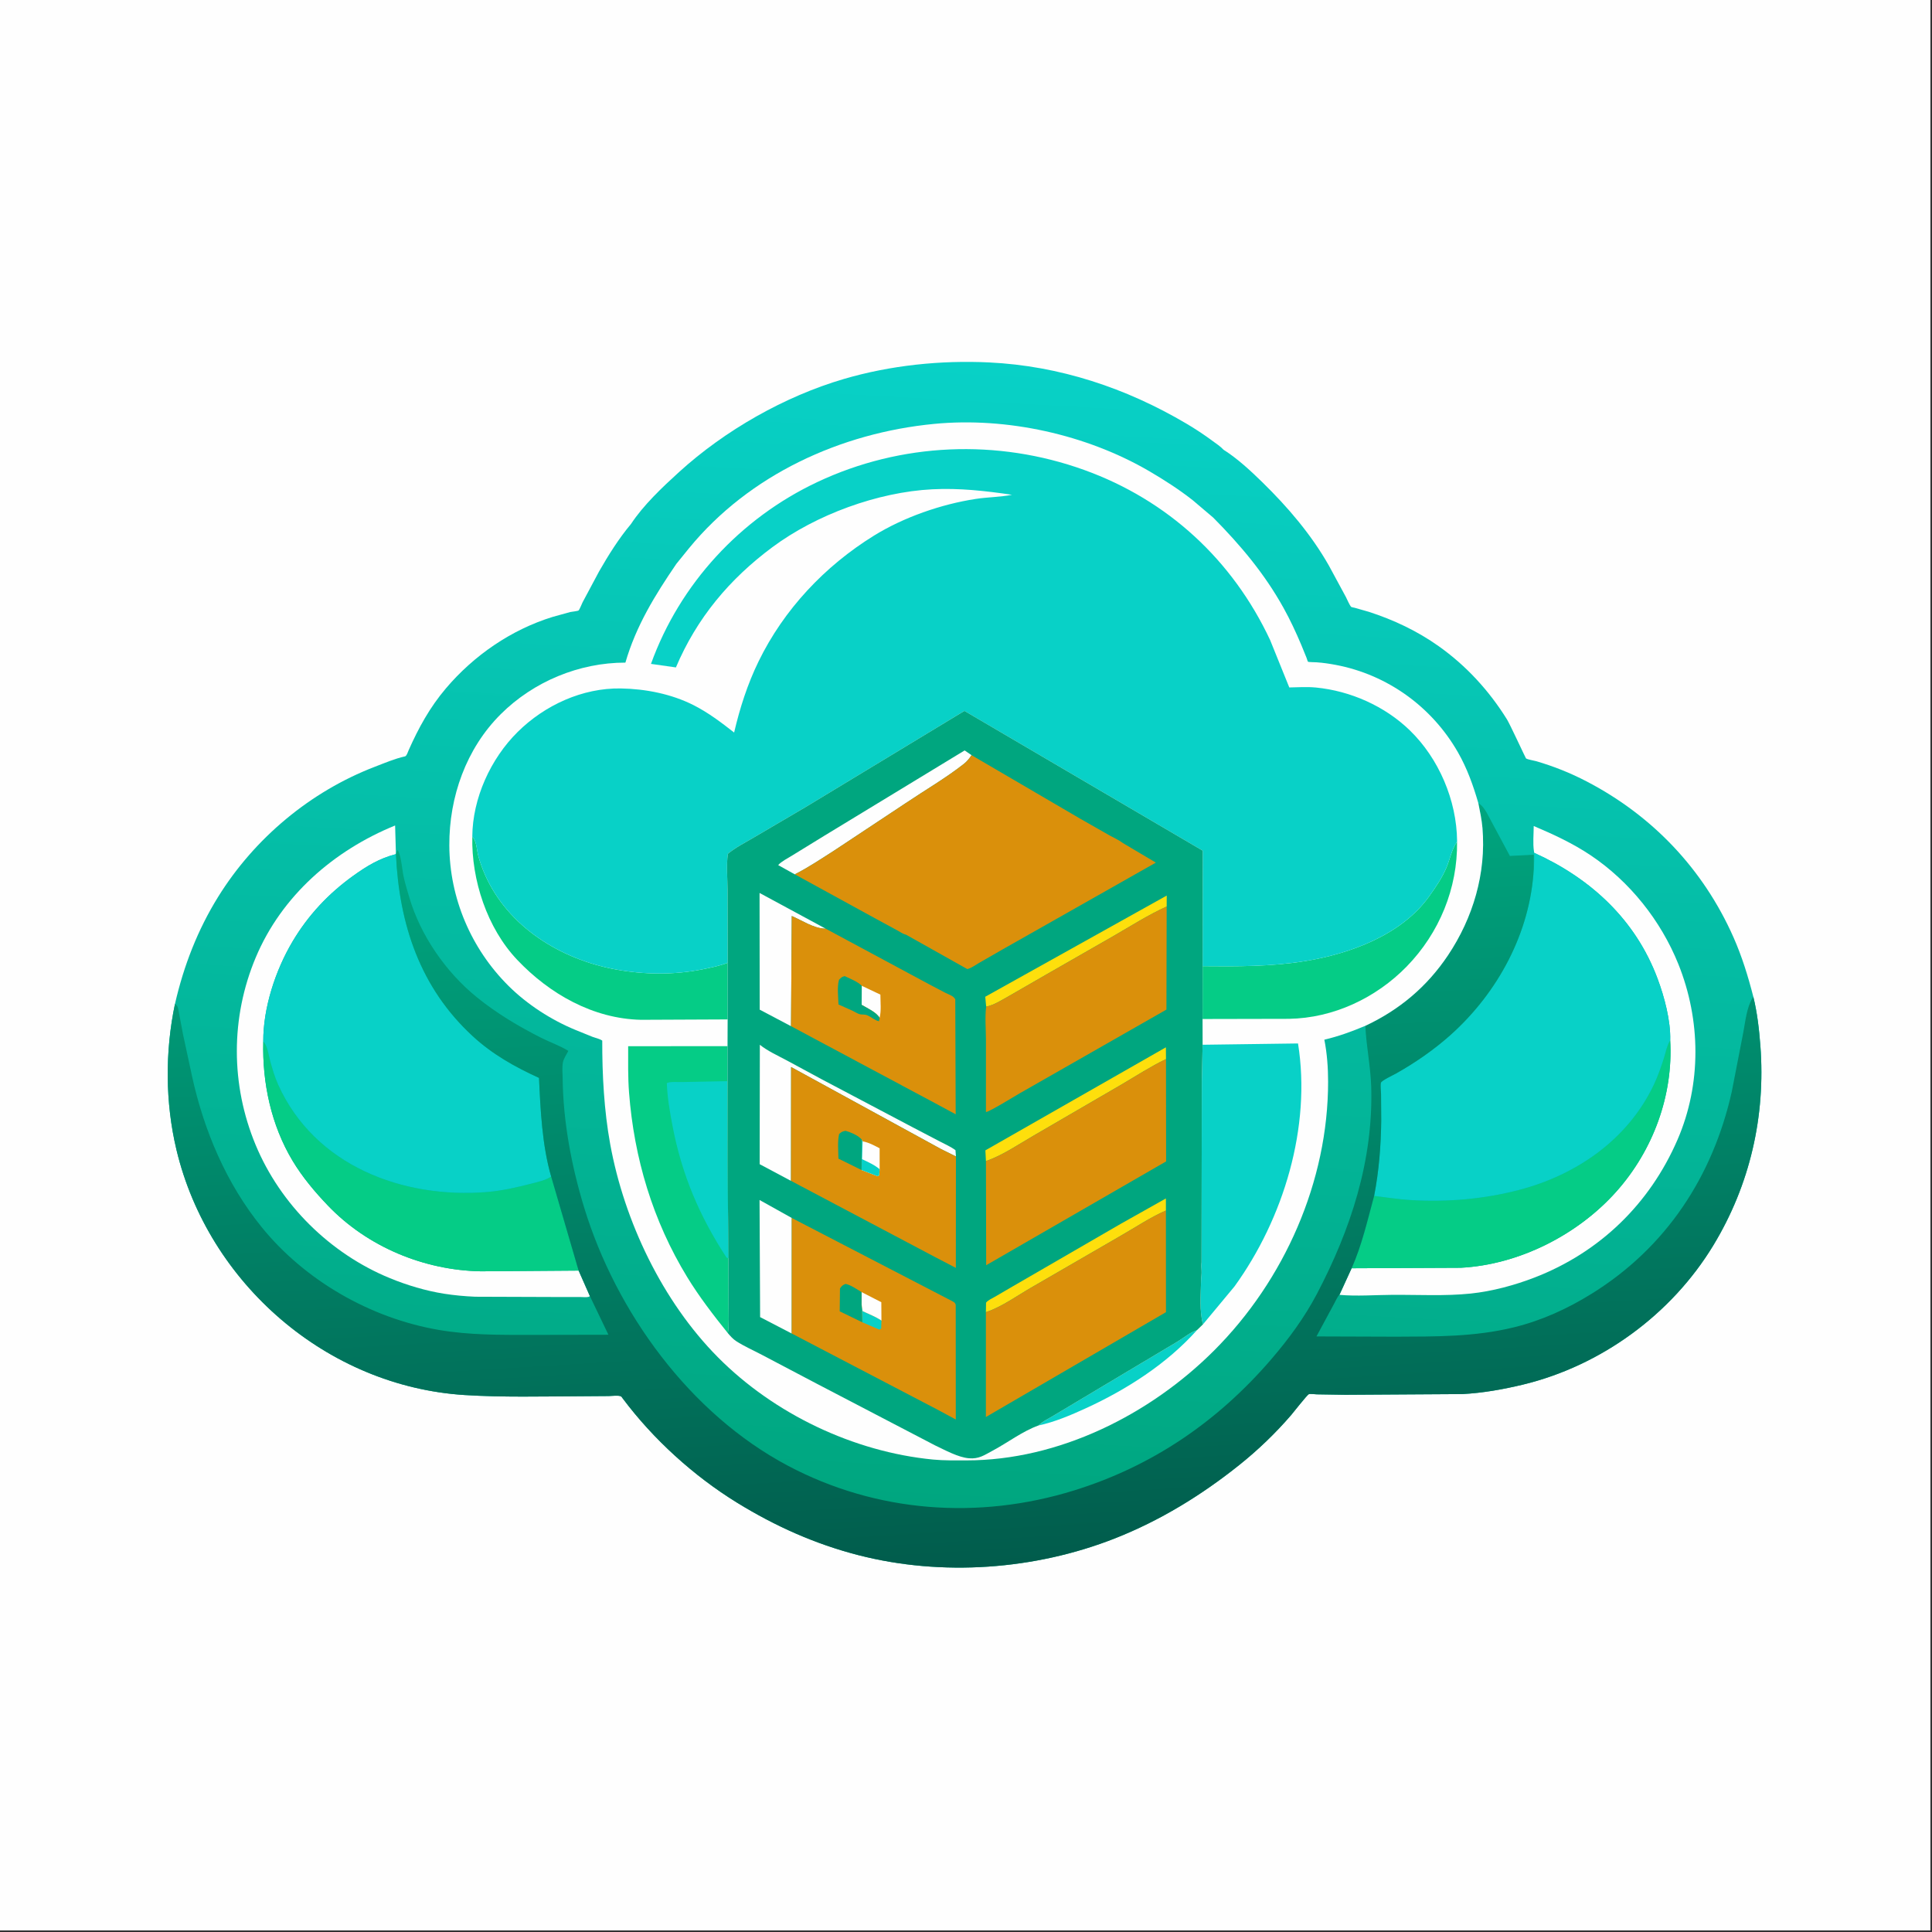 <?xml version="1.0" encoding="utf-8" ?>
<svg xmlns="http://www.w3.org/2000/svg" xmlns:xlink="http://www.w3.org/1999/xlink" width="495" height="495">
	<rect width="100%" height="100%" fill="#333333" stroke="none"/>
	<path fill="#FEFEFE" transform="scale(0.483 0.483)" d="M-0 -0L1024 0L1024 1024L-0 1024L0 -0Z"/>
	<defs>
		<linearGradient id="gradient_0" gradientUnits="userSpaceOnUse" x1="496.187" y1="799.51" x2="529.654" y2="192.312">
			<stop offset="0" stop-color="#00A67F"/>
			<stop offset="1" stop-color="#08D1C7"/>
		</linearGradient>
	</defs>
	<path fill="url(#gradient_0)" transform="scale(0.483 0.483)" d="M334.718 277.953C341.296 267.939 351.38 258.433 360.219 250.394C384.497 228.311 416.174 210.246 447.661 201.023C472.378 193.783 498.961 191.016 524.663 192.253C562.006 194.049 597.3 205.778 629.375 224.735C634.113 227.536 638.678 230.554 643.105 233.825C645.095 235.295 647.408 236.771 649.065 238.594C656.351 243.176 663.504 249.816 669.648 255.828C683.156 269.047 695.546 283.513 704.906 300L713.967 316.739C714.668 318.037 715.847 321.051 716.808 321.982C716.899 322.07 718.415 322.358 718.558 322.394L726.025 324.521C739.278 328.794 751.769 334.699 763.146 342.761C777.787 353.137 789.937 366.414 799.399 381.634C800.998 384.206 809.283 402.161 809.474 402.293C810.425 402.95 813.556 403.393 814.785 403.75C824.114 406.46 832.941 409.985 841.556 414.462C876.53 432.64 903.494 461.003 919.516 497.14C924.028 507.318 927.309 517.952 930.061 528.727C932.15 537.268 933.138 545.937 933.805 554.688C936.654 592.067 928.283 628.553 908.838 660.62C886.647 697.218 849.329 724.487 807.75 734.503C797.33 737.013 786.464 738.942 775.75 739.496L713.754 739.88L698.482 739.64C697.653 739.621 694.986 739.276 694.308 739.529C693.409 739.865 686.075 749.26 684.848 750.684C676.569 760.293 667.253 769.223 657.347 777.14C637.307 793.156 615.418 806.582 591.5 816.017C548.997 832.783 499.654 836.325 455.359 824.942C432.35 819.028 411.256 809.577 391.061 797.157C368.05 783.005 346.487 763.436 330.319 741.794C329.834 741.145 329.724 740.702 328.85 740.517C327.164 740.161 324.611 740.526 322.857 740.541L307.822 740.649C287.507 740.74 266.791 741.287 246.523 740.011C173.382 735.41 110.512 680.767 93.604 609.907C87.616 584.815 87.516 557.782 92.816 532.542C97.427 512.378 104.825 493.267 115.756 475.667C135.044 444.613 164.621 419.912 198.718 406.785C203.951 404.77 209.419 402.43 214.884 401.213C215.723 401.026 216.414 398.75 216.77 397.95C222.068 386.02 228.037 375.172 236.512 365.181C251.364 347.674 271.124 334.056 293.131 327.247L302.5 324.655C303.293 324.473 306.387 324.196 306.908 323.816C307.392 323.462 308.699 320.159 309.036 319.5L317.838 303.031C322.759 294.431 328.335 285.534 334.718 277.953Z"/>
	<path fill="#FEFEFE" transform="scale(0.483 0.483)" d="M813.835 452.392L813.701 451.591C813.052 447.378 813.554 442.457 813.574 438.168C824.047 442.605 834.4 447.397 843.869 453.762C864.534 467.653 881.007 488.34 890.29 511.393C902.242 541.077 902.639 575.013 889.867 604.529C875.122 638.608 848.581 664.328 813.986 677.686C803.368 681.785 791.478 684.991 780.128 686.176C766.526 687.597 752.206 686.763 738.5 686.862C729.336 686.928 719.595 687.679 710.512 686.869L716.975 672.76L774.856 672.496C805.775 670.882 836.971 655.021 857.445 632.026C876.863 610.218 887.646 581.054 885.972 551.873C886.287 541.467 882.86 528.73 879.255 519.085C867.563 487.803 843.77 465.935 813.835 452.392Z"/>
	<path fill="#FEFEFE" transform="scale(0.483 0.483)" d="M312.926 687.575L312.169 687.948C311.075 688.257 308.944 688.003 307.75 688.005L299.19 688.023L252.011 687.858C246.51 687.614 241.003 687.121 235.562 686.263C225.899 684.738 215.911 681.744 206.872 678.033C175.13 665.005 148.743 638.972 135.575 607.267C122.354 575.431 122.274 539.807 135.631 507.969C149.392 475.166 177.102 451.126 209.591 437.885L210.027 453.083C201.303 455.299 194.61 459.371 187.352 464.585C174.24 474.003 163.452 485.509 155.191 499.422C146.122 514.695 139.569 534.605 139.653 552.506C139.103 574.485 143.827 596.793 155.234 615.79C160.387 624.372 167.013 632.255 173.925 639.479C194.89 661.394 224.935 673.858 255.114 674.38L306.938 673.993L312.926 687.575Z"/>
	<path fill="#05CC86" transform="scale(0.483 0.483)" d="M728.913 634.366C735.308 635.138 741.74 636.185 748.168 636.58C767.555 637.771 787.139 636.103 805.946 631.169C836.463 623.164 863.612 604.336 877.339 575.258C879.468 570.749 881.153 565.929 882.649 561.178C883.578 558.229 884.14 554.895 885.738 552.243L885.972 551.873C887.646 581.054 876.863 610.218 857.445 632.026C836.971 655.021 805.775 670.882 774.856 672.496L716.975 672.76C722.424 660.49 725.399 647.279 728.913 634.366Z"/>
	<path fill="#05CC86" transform="scale(0.483 0.483)" d="M139.653 552.506C141.884 554.374 142.565 560.057 143.378 563C144.536 567.192 145.761 571.381 147.552 575.353C166.967 618.419 213.721 636.005 258.549 632.294C266.31 631.652 274.017 629.879 281.543 627.945C284.949 627.069 289.474 626.105 292.375 624.111L306.938 673.993L255.114 674.38C224.935 673.858 194.89 661.394 173.925 639.479C167.013 632.255 160.387 624.372 155.234 615.79C143.827 596.793 139.103 574.485 139.653 552.506Z"/>
	<path fill="#08D1C7" transform="scale(0.483 0.483)" d="M210.027 453.083C211.748 490.332 222.816 523.927 250.841 549.714C261.221 559.265 273.157 565.973 285.926 571.773C286.69 588.814 287.602 607.679 292.375 624.111C289.474 626.105 284.949 627.069 281.543 627.945C274.017 629.879 266.31 631.652 258.549 632.294C213.721 636.005 166.967 618.419 147.552 575.353C145.761 571.381 144.536 567.192 143.378 563C142.565 560.057 141.884 554.374 139.653 552.506C139.569 534.605 146.122 514.695 155.191 499.422C163.452 485.509 174.24 474.003 187.352 464.585C194.61 459.371 201.303 455.299 210.027 453.083Z"/>
	<path fill="#08D1C7" transform="scale(0.483 0.483)" d="M813.835 452.392C843.77 465.935 867.563 487.803 879.255 519.085C882.86 528.73 886.287 541.467 885.972 551.873L885.738 552.243C884.14 554.895 883.578 558.229 882.649 561.178C881.153 565.929 879.468 570.749 877.339 575.258C863.612 604.336 836.463 623.164 805.946 631.169C787.139 636.103 767.555 637.771 748.168 636.58C741.74 636.185 735.308 635.138 728.913 634.366C731.472 621.231 732.521 607.788 732.684 594.425L732.583 580.228C732.552 578.474 732.155 576.03 732.511 574.38C732.763 573.213 739.098 570.255 740.5 569.467C750.741 563.715 760.771 556.771 769.532 548.925C794.578 526.494 811.814 494.583 813.595 460.755C813.928 457.917 813.944 455.244 813.835 452.392Z"/>
	<defs>
		<linearGradient id="gradient_1" gradientUnits="userSpaceOnUse" x1="527.174" y1="829.778" x2="503.527" y2="437.85">
			<stop offset="0" stop-color="#015C4C"/>
			<stop offset="1" stop-color="#00A67F"/>
		</linearGradient>
	</defs>
	<path fill="url(#gradient_1)" transform="scale(0.483 0.483)" d="M784.2 426.029C786.368 427.394 787.26 428.857 788.581 431L800.922 454.033L813.622 453.377L813.595 460.755C811.814 494.583 794.578 526.494 769.532 548.925C760.771 556.771 750.741 563.715 740.5 569.467C739.098 570.255 732.763 573.213 732.511 574.38C732.155 576.03 732.552 578.474 732.583 580.228L732.684 594.425C732.521 607.788 731.472 621.231 728.913 634.366C725.399 647.279 722.424 660.49 716.975 672.76L710.512 686.869C709.693 687.376 708.213 690.621 707.677 691.584L698.328 708.917L740.572 709.059C761.785 708.97 782.163 709.178 802.925 704.12C817.767 700.504 831.446 694.258 844.395 686.215C883.767 661.76 908.565 624.069 918.633 579.094L924.675 548.008C925.867 541.919 926.444 534.556 929.739 529.237L930.061 528.727C932.15 537.268 933.138 545.937 933.805 554.688C936.654 592.067 928.283 628.553 908.838 660.62C886.647 697.218 849.329 724.487 807.75 734.503C797.33 737.013 786.464 738.942 775.75 739.496L713.754 739.88L698.482 739.64C697.653 739.621 694.986 739.276 694.308 739.529C693.409 739.865 686.075 749.26 684.848 750.684C676.569 760.293 667.253 769.223 657.347 777.14C637.307 793.156 615.418 806.582 591.5 816.017C548.997 832.783 499.654 836.325 455.359 824.942C432.35 819.028 411.256 809.577 391.061 797.157C368.05 783.005 346.487 763.436 330.319 741.794C329.834 741.145 329.724 740.702 328.85 740.517C327.164 740.161 324.611 740.526 322.857 740.541L307.822 740.649C287.507 740.74 266.791 741.287 246.523 740.011C173.382 735.41 110.512 680.767 93.604 609.907C87.616 584.815 87.516 557.782 92.816 532.542C93.231 532.945 93.757 533.258 94.06 533.75C94.508 534.478 94.725 536.327 94.913 537.178L97.078 548.64L101.863 570.861C108.177 599.742 120.072 627.835 138.781 650.915C161.823 679.342 196.561 699.209 232.522 705.424C249.003 708.273 265.197 708.104 281.841 708.104L321.497 708.032L322.734 708.009L312.926 687.575L306.938 673.993L292.375 624.111C287.602 607.679 286.69 588.814 285.926 571.773C273.157 565.973 261.221 559.265 250.841 549.714C222.816 523.927 211.748 490.332 210.027 453.083C210.279 452.212 210.337 451.501 211 450.853C212.943 454.404 213.194 460.747 214.068 464.847C214.882 468.666 216.051 472.401 217.154 476.145C223.079 496.261 236.54 515.669 252.75 528.839C263.44 537.524 274.845 544.319 287.104 550.531C291.796 552.908 297.042 554.678 301.486 557.463C300.541 559.232 299.103 561.399 298.65 563.343C298.07 565.834 298.437 569.36 298.464 571.947C298.704 594.924 303.142 618.491 309.826 640.413C326.794 696.056 366.008 749.956 417.868 777.465C464.893 802.411 518.963 806.318 569.58 790.667C611.277 777.776 646.013 754.02 674.409 720.962C683.61 710.251 692.03 698.812 698.607 686.279C716.541 652.1 728.533 615.45 727.367 576.5C727.043 565.673 724.74 554.947 724.253 544.158C742.38 535.647 756.983 523.37 768.107 506.728C781.413 486.821 788.397 463.21 786.388 439.25C786.016 434.815 785.056 430.392 784.2 426.029Z"/>
	<path fill="#FEFEFE" transform="scale(0.483 0.483)" d="M358.784 299.097L365.474 290.838C397.47 251.784 445.984 229.623 495.592 224.853C534.053 221.155 576.384 230.512 609.757 250.014C617.642 254.621 625.499 259.699 632.682 265.337L643.58 274.584C658.066 289.223 670.723 304.246 680.817 322.389C684.362 328.76 687.458 335.41 690.291 342.128L693.08 348.979C693.245 349.4 693.619 350.826 693.877 351.052C694.074 351.225 697.907 351.296 698.424 351.331C701.799 351.558 705.147 352.058 708.471 352.683C735.849 357.831 759.576 374.876 773.409 399.129C778.297 407.699 781.457 416.604 784.2 426.029C785.056 430.392 786.016 434.815 786.388 439.25C788.397 463.21 781.413 486.821 768.107 506.728C756.983 523.37 742.38 535.647 724.253 544.158C716.967 547.208 710.216 549.683 702.51 551.514C703.949 558.754 704.5 566.359 704.503 573.736C704.53 626.666 681.339 679.079 644.045 716.375C609.921 750.5 561.601 774.682 512.7 774.675C506.808 774.674 500.753 774.798 494.894 774.228C452.765 770.131 410.687 750.05 380.87 720.019C351.403 690.341 331.146 647.85 323.673 606.85C320.43 589.059 319.42 570.039 319.468 551.996C318.001 550.994 315.927 550.607 314.25 549.98L305.376 546.382C292.406 541.054 279.69 532.848 269.737 522.961C249.918 503.274 238.454 476.385 238.347 448.418C238.249 422.742 247.235 397.131 265.669 378.8C283.037 361.528 307.266 351.469 331.751 351.492C337.418 331.953 347.442 315.726 358.784 299.097Z"/>
	<path fill="#08D1C7" transform="scale(0.483 0.483)" d="M550.849 756.162C553.287 753.763 556.614 752.368 559.502 750.545L596.419 728.474L624.537 711.703C627.942 709.688 631.174 706.785 634.925 705.601C618.905 723.476 597.687 737.078 576.035 747.008C568.086 750.654 559.426 754.339 550.849 756.162Z"/>
	<path fill="#05CC86" transform="scale(0.483 0.483)" d="M250.532 443.801L251.105 444.491C252.801 446.687 252.985 451.32 253.736 454.077C254.633 457.367 255.876 460.843 257.25 463.958C269.542 491.817 297.489 508.871 326.603 514.246C341.888 517.068 357.774 517.221 373.022 514.106C377.247 513.243 381.985 512.294 385.999 510.713L385.99 540.758L340 540.962C314.618 540.41 291.509 527.235 274.357 509.147C258.365 492.285 250.043 466.792 250.532 443.801Z"/>
	<path fill="#05CC86" transform="scale(0.483 0.483)" d="M772.909 446.504C773.252 471.219 763.482 494.935 746.223 512.657C729.92 529.397 707.27 540.073 683.75 540.446L637.903 540.541L637.947 512.502C656.2 512.693 674.312 512.746 692.379 509.806C716.262 505.92 743.568 495.908 758.163 475.388C761.616 470.532 764.931 465.743 767.271 460.22C769.031 456.063 770.132 450.503 772.652 446.861L772.909 446.504Z"/>
	<path fill="#05CC86" transform="scale(0.483 0.483)" d="M385.925 554.944L385.907 615.737L386.422 667.446L386.479 692.364C386.469 697.24 386.792 702.372 386.12 707.207C378.508 697.754 370.89 687.867 364.565 677.506C346.287 647.563 336.35 614.403 333.676 579.5C333.053 571.365 333.218 563.124 333.215 554.972L385.925 554.944Z"/>
	<path fill="#08D1C7" transform="scale(0.483 0.483)" d="M386.422 667.446L385.411 667.114C370.996 645.089 361.584 622.883 356.686 596.936C355.272 589.443 353.991 582.168 353.728 574.538C355.557 573.631 359.731 574.043 361.926 573.976L385.772 573.523L385.907 615.737L386.422 667.446Z"/>
	<path fill="#08D1C7" transform="scale(0.483 0.483)" d="M637.935 554.194L688.548 553.509C695.641 597.84 680.859 646.43 654.876 682.364L638.16 702.477C636.159 695.905 637.013 686.14 637.116 679.25C637.141 677.564 637.503 675.654 637.365 674C637.228 672.362 637.161 671.257 637.36 669.556L637.516 573.512L637.935 554.194Z"/>
	<path fill="#08D1C7" transform="scale(0.483 0.483)" d="M250.532 443.801C250.666 423.438 260.264 402.441 274.628 388.242C288.984 374.051 308.984 364.852 329.341 365.192C342.394 365.41 356.083 368.094 367.803 374C375.57 377.913 382.607 383.229 389.423 388.581C392.449 375.603 396.509 362.932 402.352 350.929C415.814 323.279 437.514 300.28 463.571 284.15C479.341 274.387 499.311 267.443 517.668 264.649C524.022 263.681 530.531 263.698 536.824 262.464C522.724 260.38 508.774 258.817 494.491 259.55C465.567 261.033 432.918 273.008 409.717 290.256C386.966 307.171 369.642 327.815 358.541 354.043L345.313 352.165C360.64 309.686 392.765 274.932 433.581 255.701C477.99 234.778 529.014 232.663 575.157 249.305C619.393 265.26 653.794 297.001 673.738 339.5L683.912 364.66C688.587 364.566 693.412 364.25 698.069 364.706C716.371 366.498 734.563 374.556 747.806 387.383C763.256 402.347 772.701 424.544 772.925 446.056L772.909 446.504L772.652 446.861C770.132 450.503 769.031 456.063 767.271 460.22C764.931 465.743 761.616 470.532 758.163 475.388C743.568 495.908 716.262 505.92 692.379 509.806C674.312 512.746 656.2 512.693 637.947 512.502L638.003 451.25L511.586 377.097L427.309 428.126L399.717 444.338C395.128 447.043 390.239 449.49 386.118 452.897C385.227 458.962 385.913 466.046 385.938 472.236L385.999 510.713C381.985 512.294 377.247 513.243 373.022 514.106C357.774 517.221 341.888 517.068 326.603 514.246C297.489 508.871 269.542 491.817 257.25 463.958C255.876 460.843 254.633 457.367 253.736 454.077C252.985 451.32 252.801 446.687 251.105 444.491L250.532 443.801Z"/>
	<path fill="#00A67F" transform="scale(0.483 0.483)" d="M385.999 510.713L385.938 472.236C385.913 466.046 385.227 458.962 386.118 452.897C390.239 449.49 395.128 447.043 399.717 444.338L427.309 428.126L511.586 377.097L638.003 451.25L637.947 512.502L637.903 540.541L637.935 554.194L637.516 573.512L637.36 669.556C637.161 671.257 637.228 672.362 637.365 674C637.503 675.654 637.141 677.564 637.116 679.25C637.013 686.14 636.159 695.905 638.16 702.477L634.925 705.601C631.174 706.785 627.942 709.688 624.537 711.703L596.419 728.474L559.502 750.545C556.614 752.368 553.287 753.763 550.849 756.162C542.493 759.148 534.532 765.251 526.644 769.469C522.146 771.875 519.332 774.002 514 773.556C508.224 773.073 501.315 769.207 496.026 766.727L433.611 734.183L404.016 718.611C399.604 716.274 394.756 714.162 390.577 711.455C388.798 710.303 387.489 708.801 386.12 707.207C386.792 702.372 386.469 697.24 386.479 692.364L386.422 667.446L385.907 615.737L385.925 554.944L385.99 540.758L385.999 510.713Z"/>
	<path fill="#FEDF0C" transform="scale(0.483 0.483)" d="M523.121 533.975L522.634 528.735L618.901 475.062L618.869 480.877C609.087 485.307 599.946 491.158 590.656 496.516L555 516.952L534.734 528.634C531.08 530.648 527.252 533.197 523.121 533.975Z"/>
	<path fill="#FEDF0C" transform="scale(0.483 0.483)" d="M522.979 696.086L523.06 691C524.262 689.584 526.254 688.746 527.851 687.837L537 682.497L594.532 649.182L618.455 635.728L618.466 642.136C610.468 645.589 602.439 650.967 594.834 655.325L547 683.014C539.539 687.325 531.554 693.126 523.455 695.881L522.979 696.086Z"/>
	<path fill="#FEDF0C" transform="scale(0.483 0.483)" d="M523.003 615.91L522.705 610.216L618.457 555.561L618.507 561.8C610.333 565.738 602.662 570.744 594.843 575.333L548.126 602.502C540.315 607 531.539 613.048 523.003 615.91Z"/>
	<path fill="#FEFEFE" transform="scale(0.483 0.483)" d="M421.597 463.797L412.787 458.893C414.609 456.867 417.717 455.374 420.04 453.915L437.307 443.302L511.698 398.07L515.375 400.589C514.181 402.355 513.022 403.85 511.332 405.182C501.699 412.769 490.659 419.153 480.475 426.017L442.596 451.117C435.771 455.471 428.824 460.151 421.597 463.797Z"/>
	<path fill="#FEFEFE" transform="scale(0.483 0.483)" d="M419.964 707.367L403.209 698.672L402.912 636.547L419.994 646.076L419.964 707.367Z"/>
	<path fill="#FEFEFE" transform="scale(0.483 0.483)" d="M419.604 544.35L402.991 535.585L402.915 473.677L437.976 492.622L437.29 492.596C431.333 492.278 425.439 488.244 419.999 485.912L419.604 544.35Z"/>
	<path fill="#FEFEFE" transform="scale(0.483 0.483)" d="M419.589 626.395L402.974 617.561L403.062 554.211C407.281 557.578 412.548 559.923 417.295 562.473L435.956 572.555L483.957 597.881L498.5 605.484C501.291 606.947 504.325 608.248 506.849 610.133L507.081 613.45L499.284 609.581L419.654 566.026L419.589 626.395Z"/>
	<path fill="#DA900B" transform="scale(0.483 0.483)" d="M523.003 615.91C531.539 613.048 540.315 607 548.126 602.502L594.843 575.333C602.662 570.744 610.333 565.738 618.507 561.8L618.571 616.08L523.131 671.147L523.003 615.91Z"/>
	<path fill="#DA900B" transform="scale(0.483 0.483)" d="M618.466 642.136L618.499 696.052L522.971 751.663L522.979 696.086L523.455 695.881C531.554 693.126 539.539 687.325 547 683.014L594.834 655.325C602.439 650.967 610.468 645.589 618.466 642.136Z"/>
	<path fill="#DA900B" transform="scale(0.483 0.483)" d="M419.589 626.395L419.654 566.026L499.284 609.581L507.081 613.45L507.032 672.551L495.654 666.627L419.589 626.395Z"/>
	<path fill="#FEFEFE" transform="scale(0.483 0.483)" d="M457.171 604.538L457.613 605.445C460.828 606.018 463.737 607.617 466.608 609.118L466.614 620.216L466.382 623.46L465.5 623.922L457.018 620.656L457.171 604.538Z"/>
	<path fill="#08D1C7" transform="scale(0.483 0.483)" d="M457.171 604.538L457.613 605.445L457.296 614.894C460.48 616.412 463.912 617.913 466.614 620.216L466.382 623.46L465.5 623.922L457.018 620.656L457.171 604.538Z"/>
	<path fill="#00A67F" transform="scale(0.483 0.483)" d="M457.018 620.656L444.754 614.608C444.707 610.408 444.203 605.63 445.121 601.536C446.459 600.374 446.767 600.215 448.5 599.848C450.975 600.459 454.759 602.139 456.583 603.929L457.171 604.538L457.018 620.656Z"/>
	<path fill="#DA900B" transform="scale(0.483 0.483)" d="M523.121 533.975C527.252 533.197 531.08 530.648 534.734 528.634L555 516.952L590.656 496.516C599.946 491.158 609.087 485.307 618.869 480.877L618.735 535.548L541.129 579.833C538.814 581.141 524.538 589.979 522.997 589.867L523.005 551.733C523.008 546.041 522.393 539.592 523.121 533.975Z"/>
	<path fill="#DA900B" transform="scale(0.483 0.483)" d="M419.604 544.35L419.999 485.912C425.439 488.244 431.333 492.278 437.29 492.596L437.976 492.622L492.971 522.186L501.498 526.656C503.437 527.631 505.602 528.167 506.734 530.073L506.953 591.087L496.225 585.3L419.604 544.35Z"/>
	<path fill="#FEFEFE" transform="scale(0.483 0.483)" d="M457.115 522.864L457.498 523.096L467.007 527.6C467.017 531.471 467.559 536.214 466.588 539.944C465.063 537.046 459.941 534.711 457.078 533.034L457.115 522.864Z"/>
	<path fill="#00A67F" transform="scale(0.483 0.483)" d="M466.588 539.944L466.252 541.717C464.157 541.347 462.127 539.441 460.124 538.598C458.516 537.921 457.442 538.359 456 537.982C454.793 537.666 453.563 536.79 452.419 536.25L444.779 532.825C444.68 528.747 443.977 523.671 445.054 519.75C446.212 518.568 446.432 518.196 448.085 517.789C451.068 519.181 454.704 520.602 457.115 522.864L457.078 533.034C459.941 534.711 465.063 537.046 466.588 539.944Z"/>
	<path fill="#DA900B" transform="scale(0.483 0.483)" d="M419.994 646.076L504.567 689.924C505.704 690.586 506.703 690.815 506.972 692.25L507.008 752.992L497.306 747.755L419.964 707.367L419.994 646.076Z"/>
	<path fill="#08D1C7" transform="scale(0.483 0.483)" d="M457.026 691.784L457.583 695.5C461.063 697.127 464.336 698.343 467.574 700.497L467.416 704.75L466.5 705.316L457.404 701.418L457.026 691.784Z"/>
	<path fill="#FEFEFE" transform="scale(0.483 0.483)" d="M457.039 685.406L467.501 690.766L467.574 700.497C464.336 698.343 461.063 697.127 457.583 695.5L457.026 691.784L457.039 685.406Z"/>
	<path fill="#00A67F" transform="scale(0.483 0.483)" d="M457.404 701.418L445.433 695.612L445.569 683.5C446.614 682.044 446.768 681.803 448.5 681.071C451.354 681.583 454.508 683.928 457.039 685.406L457.026 691.784L457.404 701.418Z"/>
	<path fill="#DA900B" transform="scale(0.483 0.483)" d="M515.375 400.589L572.761 434.143L588.505 443.116C590.728 444.379 593.601 445.619 595.591 447.175L613.129 457.579L531.534 503.789L519.335 510.801C517.45 511.901 515.239 513.54 513.131 514.063L480.565 495.786C479.171 495.57 477.265 494.211 476.002 493.542L465.193 487.677L421.597 463.797C428.824 460.151 435.771 455.471 442.596 451.117L480.475 426.017C490.659 419.153 501.699 412.769 511.332 405.182C513.022 403.85 514.181 402.355 515.375 400.589Z"/>
</svg>
